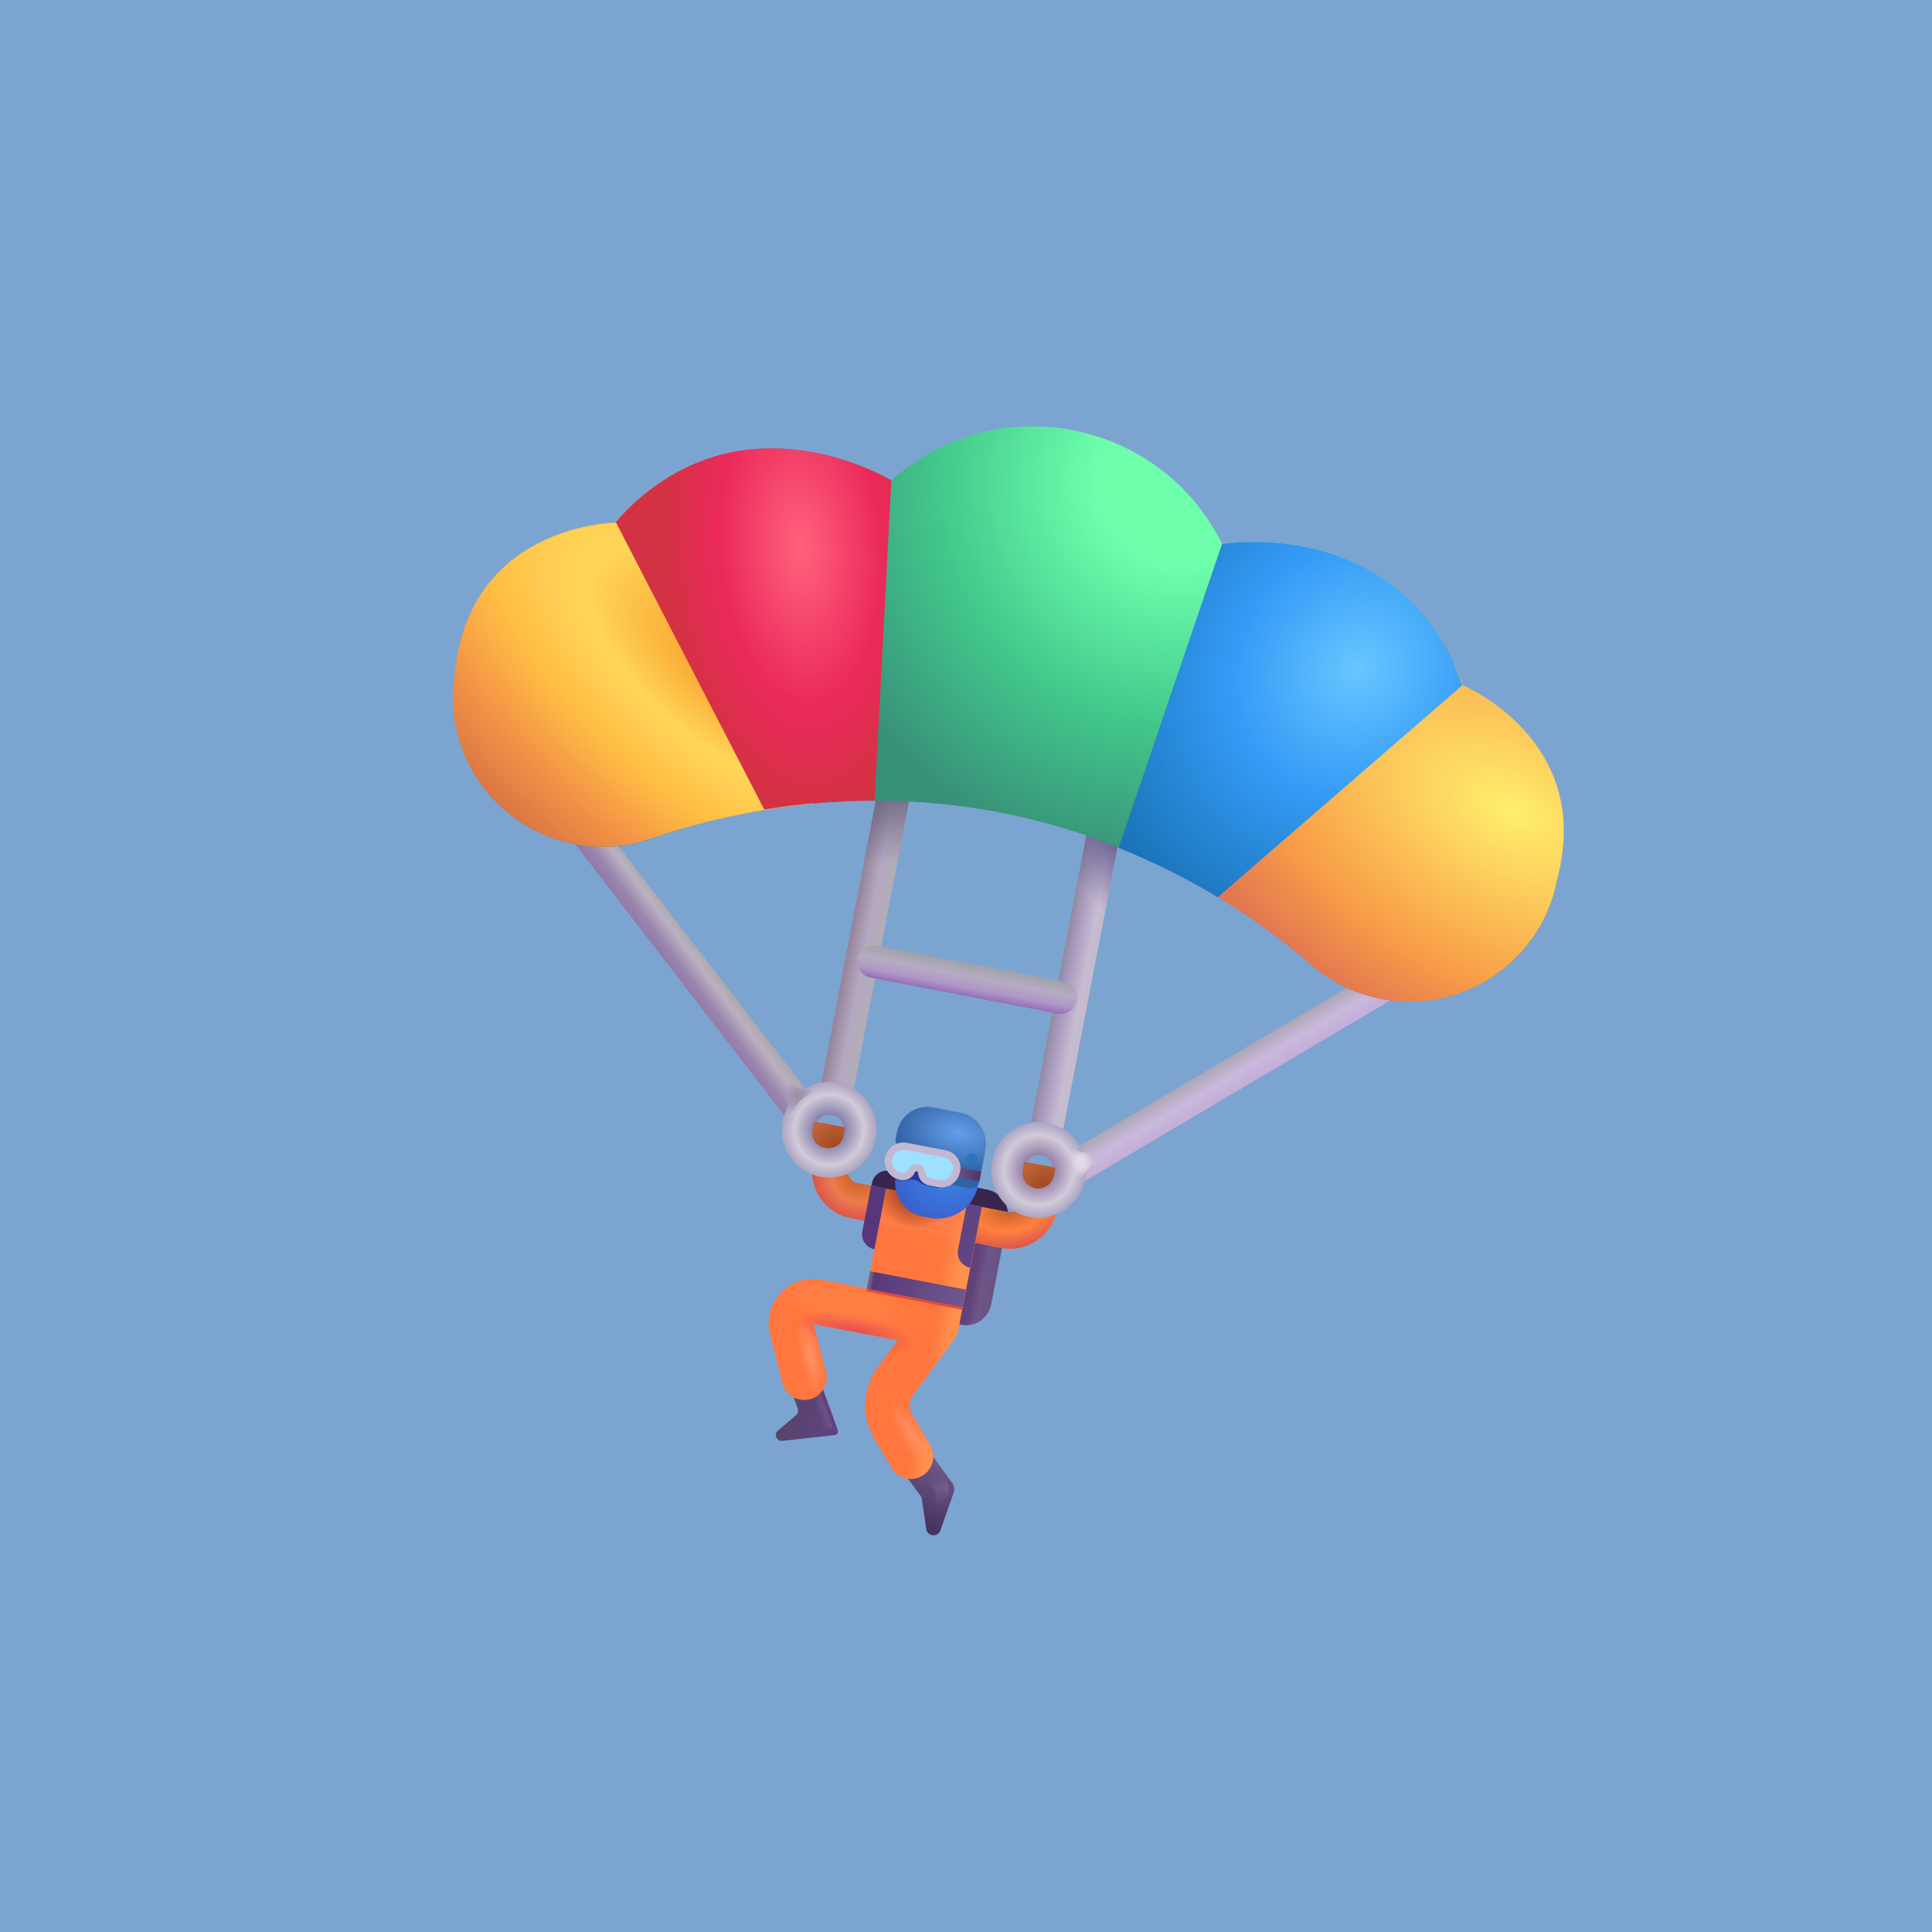 <svg width="512" height="512" viewBox="0 0 512 512" fill="none" xmlns="http://www.w3.org/2000/svg">
<rect width="512" height="512" fill="#1E1E1E"/>
<g clip-path="url(#clip0_0_1)">
<rect width="512" height="512" fill="#93C5FD" fill-opacity="0.8"/>
<g clip-path="url(#clip1_0_1)">
<g filter="url(#filter0_d_0_1)">
<path d="M295.968 198.439C293.568 197.977 291.329 199.494 290.867 201.893L272.92 295.17C272.459 297.57 273.975 299.809 276.375 300.271C278.775 300.733 281.014 299.216 281.476 296.816L299.423 203.539C299.884 201.14 298.368 198.9 295.968 198.439Z" fill="url(#paint0_linear_0_1)"/>
<path d="M295.968 198.439C293.568 197.977 291.329 199.494 290.867 201.893L272.92 295.17C272.459 297.57 273.975 299.809 276.375 300.271C278.775 300.733 281.014 299.216 281.476 296.816L299.423 203.539C299.884 201.14 298.368 198.9 295.968 198.439Z" fill="url(#paint1_linear_0_1)"/>
<path d="M243.916 192.86C244.377 190.46 242.861 188.22 240.461 187.759C238.061 187.297 235.822 188.814 235.36 191.214L217.413 284.49C216.952 286.89 218.468 289.129 220.868 289.591C223.268 290.053 225.507 288.536 225.969 286.136L243.916 192.86Z" fill="url(#paint2_linear_0_1)"/>
<path d="M243.916 192.86C244.377 190.46 242.861 188.22 240.461 187.759C238.061 187.297 235.822 188.814 235.36 191.214L217.413 284.49C216.952 286.89 218.468 289.129 220.868 289.591C223.268 290.053 225.507 288.536 225.969 286.136L243.916 192.86Z" fill="url(#paint3_linear_0_1)"/>
<path d="M281.927 256.177L232.315 246.631C229.987 246.183 227.736 247.707 227.289 250.035L227.287 250.046C226.839 252.374 228.363 254.624 230.691 255.072L280.303 264.618C282.631 265.066 284.881 263.541 285.329 261.213L285.331 261.203C285.779 258.875 284.255 256.625 281.927 256.177Z" fill="url(#paint4_linear_0_1)"/>
<path d="M250.956 309.229L235.827 306.319C234.776 306.116 233.687 306.34 232.8 306.94C231.913 307.541 231.302 308.469 231.099 309.521L228.911 320.893L248.109 324.587L244.175 345.037L254.712 347.064C258.469 347.787 261.972 345.323 262.675 341.672L266.991 319.239C267.714 315.483 265.25 311.98 261.598 311.277L250.956 309.229Z" fill="url(#paint5_linear_0_1)"/>
<path d="M250.956 309.229L235.827 306.319C234.776 306.116 233.687 306.34 232.8 306.94C231.913 307.541 231.302 308.469 231.099 309.521L230.577 312.233L266.991 319.239C267.714 315.483 265.25 311.98 261.598 311.277L250.956 309.229Z" fill="#39244E"/>
<path d="M236.382 382.164L243.769 392.133C244.126 392.527 244.339 393.109 244.343 393.65L245.482 401.227C245.746 403.226 248.519 403.435 249.194 401.617L252.766 391.484C252.891 391.097 252.928 390.687 252.874 390.284C252.821 389.88 252.679 389.494 252.457 389.153L242.879 375.949L236.382 382.164Z" fill="url(#paint6_linear_0_1)"/>
<path d="M251.206 389.356L247.009 383.052L243.657 385.966L247.876 391.257L248.353 401.152C249.204 398.416 251.01 392.737 251.309 391.918C251.508 391.07 251.473 390.184 251.206 389.356Z" fill="url(#paint7_radial_0_1)"/>
<path d="M221.992 374.852L215.974 358.329L208.449 360.885L211.386 369.24C211.683 369.947 211.418 370.761 210.796 371.183L206.136 375.155C205.763 375.408 205.559 375.909 205.583 376.347C205.631 377.222 206.365 377.904 207.24 377.856L221.169 376.316C221.815 376.332 222.289 375.558 221.992 374.852Z" fill="url(#paint8_linear_0_1)"/>
<path d="M216.358 288.29L139.024 188.042C138.283 187.215 137.255 186.7 136.149 186.602C135.042 186.505 133.94 186.831 133.065 187.516C132.19 188.201 131.609 189.192 131.438 190.29C131.267 191.388 131.52 192.509 132.145 193.427L210.51 295.064C210.679 295.313 210.951 295.582 211.244 295.746C212.432 292.945 214.311 290.493 216.358 288.29Z" fill="url(#paint9_linear_0_1)"/>
<path d="M283.469 310.075C282.321 309.854 281.17 309.092 280.516 307.992C279.936 306.99 279.777 305.799 280.074 304.68C280.37 303.561 281.098 302.605 282.097 302.021L392.581 236.719C393.577 236.226 394.722 236.13 395.786 236.449C396.85 236.769 397.752 237.482 398.31 238.442C398.869 239.402 399.041 240.539 398.792 241.622C398.543 242.704 397.892 243.652 396.971 244.272L286.487 309.574C285.512 310.144 284.512 310.276 283.469 310.075Z" fill="url(#paint10_linear_0_1)"/>
<path d="M220.55 374.249C220.699 373.867 218.226 367.43 216.677 363.615L212.651 364.355L216.205 375.35C217.587 375.14 220.411 374.634 220.55 374.249Z" fill="url(#paint11_linear_0_1)"/>
<path d="M272.923 304.151L270.916 314.585C270.575 316.358 268.833 317.538 267.059 317.197L227.307 309.548C225.533 309.207 224.354 307.465 224.695 305.692L226.702 295.258L217.417 293.471L215.409 303.905C214.084 310.791 218.634 317.509 225.52 318.834L233.033 320.28L229.72 337.495L217.722 335.187C213.653 334.404 209.495 335.768 206.746 338.809C203.997 341.851 202.965 346.089 204.245 350.122L207.442 362.747C208.124 364.826 209.865 366.459 211.952 366.861C212.891 367.041 213.87 367.013 214.785 366.757C217.883 365.838 219.714 362.511 218.795 359.413L215.578 346.892L237.906 351.188L232.499 358.479C228.518 363.989 228.196 371.285 231.635 377.032L236.277 384.958C237.184 386.431 238.609 387.462 240.278 387.783C241.401 387.996 242.562 387.879 243.62 387.445C244.678 387.012 245.587 386.281 246.237 385.341C246.888 384.401 247.252 383.292 247.284 382.149C247.317 381.007 247.018 379.879 246.423 378.903L241.78 370.977C241.25 370.151 240.992 369.179 241.045 368.199C241.098 367.218 241.458 366.279 242.074 365.515L252.617 351.206C252.762 351.017 252.926 350.724 253.071 350.536C253.504 349.97 253.749 349.26 253.89 348.529L258.346 325.367L265.232 326.691C272.119 328.016 278.837 323.466 280.162 316.58L282.001 305.898L272.923 304.151Z" fill="#FF7C46"/>
<path d="M233.033 320.28L229.72 337.495L217.722 335.187C213.653 334.404 209.495 335.768 206.746 338.809C203.997 341.851 202.965 346.089 204.245 350.122L207.442 362.747C208.124 364.826 209.865 366.459 211.952 366.861C212.891 367.041 213.87 367.013 214.785 366.757C217.883 365.838 219.714 362.511 218.795 359.413L215.578 346.892L237.906 351.188L232.499 358.479C228.518 363.989 228.196 371.285 231.635 377.031L236.277 384.958C237.184 386.43 238.609 387.462 240.278 387.783C241.401 387.996 242.562 387.879 243.62 387.445C244.678 387.012 245.587 386.281 246.237 385.341C246.888 384.401 247.252 383.292 247.284 382.149C247.317 381.007 247.018 379.879 246.423 378.903L241.78 370.977C241.25 370.151 240.992 369.179 241.045 368.199C241.098 367.218 241.458 366.279 242.074 365.515L252.617 351.206C252.762 351.017 252.926 350.724 253.071 350.536C253.504 349.97 253.749 349.26 253.89 348.529L258.346 325.367L233.033 320.28Z" fill="#FF763E"/>
<path d="M233.033 320.28L229.72 337.495L217.722 335.187C213.653 334.404 209.495 335.768 206.746 338.809C203.997 341.851 202.965 346.089 204.245 350.122L207.442 362.747C208.124 364.826 209.865 366.459 211.952 366.861C212.891 367.041 213.87 367.013 214.785 366.757C217.883 365.838 219.714 362.511 218.795 359.413L215.578 346.892L237.906 351.188L232.499 358.479C228.518 363.989 228.196 371.285 231.635 377.031L236.277 384.958C237.184 386.43 238.609 387.462 240.278 387.783C241.401 387.996 242.562 387.879 243.62 387.445C244.678 387.012 245.587 386.281 246.237 385.341C246.888 384.401 247.252 383.292 247.284 382.149C247.317 381.007 247.018 379.879 246.423 378.903L241.78 370.977C241.25 370.151 240.992 369.179 241.045 368.199C241.098 367.218 241.458 366.279 242.074 365.515L252.617 351.206C252.762 351.017 252.926 350.724 253.071 350.536C253.504 349.97 253.749 349.26 253.89 348.529L258.346 325.367L233.033 320.28Z" fill="url(#paint12_linear_0_1)"/>
<path d="M233.033 320.28L229.72 337.495L217.722 335.187C213.653 334.404 209.495 335.768 206.746 338.809C203.997 341.851 202.965 346.089 204.245 350.122L207.442 362.747C208.124 364.826 209.865 366.459 211.952 366.861C212.891 367.041 213.87 367.013 214.785 366.757C217.883 365.838 219.714 362.511 218.795 359.413L215.578 346.892L237.906 351.188L232.499 358.479C228.518 363.989 228.196 371.285 231.635 377.031L236.277 384.958C237.184 386.43 238.609 387.462 240.278 387.783C241.401 387.996 242.562 387.879 243.62 387.445C244.678 387.012 245.587 386.281 246.237 385.341C246.888 384.401 247.252 383.292 247.284 382.149C247.317 381.007 247.018 379.879 246.423 378.903L241.78 370.977C241.25 370.151 240.992 369.179 241.045 368.199C241.098 367.218 241.458 366.279 242.074 365.515L252.617 351.206C252.762 351.017 252.926 350.724 253.071 350.536C253.504 349.97 253.749 349.26 253.89 348.529L258.346 325.367L233.033 320.28Z" fill="url(#paint13_radial_0_1)"/>
<path d="M233.033 320.28L229.72 337.495L217.722 335.187C213.653 334.404 209.495 335.768 206.746 338.809C203.997 341.851 202.965 346.089 204.245 350.122L207.442 362.747C208.124 364.826 209.865 366.459 211.952 366.861C212.891 367.041 213.87 367.013 214.785 366.757C217.883 365.838 219.714 362.511 218.795 359.413L215.578 346.892L237.906 351.188L232.499 358.479C228.518 363.989 228.196 371.285 231.635 377.031L236.277 384.958C237.184 386.43 238.609 387.462 240.278 387.783C241.401 387.996 242.562 387.879 243.62 387.445C244.678 387.012 245.587 386.281 246.237 385.341C246.888 384.401 247.252 383.292 247.284 382.149C247.317 381.007 247.018 379.879 246.423 378.903L241.78 370.977C241.25 370.151 240.992 369.179 241.045 368.199C241.098 367.218 241.458 366.279 242.074 365.515L252.617 351.206C252.762 351.017 252.926 350.724 253.071 350.536C253.504 349.97 253.749 349.26 253.89 348.529L258.346 325.367L233.033 320.28Z" fill="url(#paint14_radial_0_1)"/>
<path d="M233.033 320.28L229.72 337.495L217.722 335.187C213.653 334.404 209.495 335.768 206.746 338.809C203.997 341.851 202.965 346.089 204.245 350.122L207.442 362.747C208.124 364.826 209.865 366.459 211.952 366.861C212.891 367.041 213.87 367.013 214.785 366.757C217.883 365.838 219.714 362.511 218.795 359.413L215.578 346.892L237.906 351.188L232.499 358.479C228.518 363.989 228.196 371.285 231.635 377.031L236.277 384.958C237.184 386.43 238.609 387.462 240.278 387.783C241.401 387.996 242.562 387.879 243.62 387.445C244.678 387.012 245.587 386.281 246.237 385.341C246.888 384.401 247.252 383.292 247.284 382.149C247.317 381.007 247.018 379.879 246.423 378.903L241.78 370.977C241.25 370.151 240.992 369.179 241.045 368.199C241.098 367.218 241.458 366.279 242.074 365.515L252.617 351.206C252.762 351.017 252.926 350.724 253.071 350.536C253.504 349.97 253.749 349.26 253.89 348.529L258.346 325.367L233.033 320.28Z" fill="url(#paint15_radial_0_1)"/>
<path d="M233.033 320.28L229.72 337.495L217.722 335.187C213.653 334.404 209.495 335.768 206.746 338.809C203.997 341.851 202.965 346.089 204.245 350.122L207.442 362.747C208.124 364.826 209.865 366.459 211.952 366.861C212.891 367.041 213.87 367.013 214.785 366.757C217.883 365.838 219.714 362.511 218.795 359.413L215.578 346.892L237.906 351.188L232.499 358.479C228.518 363.989 228.196 371.285 231.635 377.031L236.277 384.958C237.184 386.43 238.609 387.462 240.278 387.783C241.401 387.996 242.562 387.879 243.62 387.445C244.678 387.012 245.587 386.281 246.237 385.341C246.888 384.401 247.252 383.292 247.284 382.149C247.317 381.007 247.018 379.879 246.423 378.903L241.78 370.977C241.25 370.151 240.992 369.179 241.045 368.199C241.098 367.218 241.458 366.279 242.074 365.515L252.617 351.206C252.762 351.017 252.926 350.724 253.071 350.536C253.504 349.97 253.749 349.26 253.89 348.529L258.346 325.367L233.033 320.28Z" fill="url(#paint16_radial_0_1)"/>
<path d="M260.173 315.872L234.819 310.994L229.72 337.495L255.074 342.373L260.173 315.872Z" fill="url(#paint17_radial_0_1)"/>
<path d="M260.173 315.872L234.819 310.994L229.72 337.495L255.074 342.373L260.173 315.872Z" fill="url(#paint18_linear_0_1)"/>
<path d="M272.923 304.151L270.916 314.585C270.575 316.358 268.833 317.538 267.059 317.197L259.777 315.796L257.95 325.29L265.232 326.691C272.119 328.016 278.837 323.466 280.162 316.58L282.001 305.898L272.923 304.151Z" fill="url(#paint19_radial_0_1)"/>
<path d="M234.819 310.994L227.307 309.548C225.533 309.207 224.354 307.465 224.695 305.692L226.702 295.258L217.416 293.471L215.409 303.905C214.084 310.791 218.634 317.509 225.52 318.834L233.033 320.28L234.819 310.994Z" fill="url(#paint20_radial_0_1)"/>
<path d="M276.014 302.149C278.1 302.55 279.449 304.541 279.047 306.628L278.987 306.941C278.585 309.027 276.595 310.376 274.508 309.974C272.421 309.573 271.073 307.582 271.475 305.495L271.535 305.182C271.936 303.096 273.927 301.747 276.014 302.149ZM277.66 293.593C270.878 292.288 264.284 296.754 262.979 303.536L262.919 303.849C261.614 310.631 266.08 317.225 272.862 318.53C279.644 319.835 286.238 315.369 287.542 308.587L287.603 308.274C288.907 301.492 284.442 294.898 277.66 293.593Z" fill="url(#paint21_radial_0_1)"/>
<path d="M220.507 291.469C222.593 291.871 223.942 293.861 223.54 295.948L223.48 296.261C223.078 298.348 221.088 299.696 219.001 299.294C216.914 298.893 215.566 296.902 215.968 294.816L216.028 294.503C216.429 292.416 218.42 291.068 220.507 291.469ZM222.153 282.914C215.371 281.609 208.777 286.075 207.472 292.856L207.412 293.169C206.107 299.951 210.573 306.545 217.355 307.85C224.137 309.155 230.731 304.689 232.035 297.907L232.096 297.594C233.401 290.812 228.935 284.218 222.153 282.914Z" fill="url(#paint22_radial_0_1)"/>
<path d="M274.327 310.913C273.793 310.81 273.284 310.603 272.83 310.304C272.375 310.004 271.984 309.618 271.679 309.168C271.374 308.717 271.161 308.211 271.051 307.678C270.942 307.145 270.938 306.595 271.041 306.061L271.463 303.87L279.705 305.456L279.284 307.647C278.758 309.818 276.623 311.355 274.327 310.913Z" fill="url(#paint23_radial_0_1)"/>
<path d="M218.716 300.213L218.507 300.173C217.456 299.971 216.528 299.359 215.927 298.472C215.327 297.586 215.103 296.497 215.305 295.445L215.727 293.254L223.97 294.84L223.548 297.031C223.126 299.222 221.011 300.655 218.716 300.213Z" fill="url(#paint24_radial_0_1)"/>
<path d="M231.728 327.062L234.839 310.889L230.875 310.127L228.526 322.334C228.104 324.525 229.537 326.64 231.728 327.062Z" fill="#57377A"/>
<path d="M257.081 331.94L260.193 315.768L256.228 315.005L253.88 327.212C253.458 329.403 254.89 331.518 257.081 331.94Z" fill="#614484"/>
<path d="M246.42 318.744L244.542 318.383C243.377 318.158 242.268 317.707 241.278 317.054C240.288 316.402 239.436 315.56 238.771 314.578C238.106 313.596 237.641 312.493 237.402 311.331C237.163 310.17 237.156 308.972 237.38 307.808L238.665 301.13L260.158 305.265L259.214 310.169C258.09 316.012 252.367 319.888 246.42 318.744Z" fill="url(#paint25_radial_0_1)"/>
<path d="M254.593 290.886L247.29 289.481C242.803 288.618 238.553 291.587 237.69 296.074L237.349 297.847C237.188 298.682 237.694 299.429 238.528 299.589L245.414 300.914L244.752 304.357C244.31 306.653 245.743 308.768 248.038 309.209L256.698 310.875C258.055 311.136 259.299 310.294 259.56 308.937L261.146 300.695C261.945 295.98 259.08 291.75 254.593 290.886Z" fill="url(#paint26_radial_0_1)"/>
<path d="M260.021 306.538L251.779 304.952L251.297 307.456L259.54 309.042L260.021 306.538Z" fill="url(#paint27_linear_0_1)"/>
<path d="M257.361 304.619C257.748 304.694 258.15 304.611 258.476 304.39C258.803 304.169 259.028 303.827 259.103 303.439C259.177 303.052 259.095 302.651 258.874 302.324C258.652 301.998 258.31 301.772 257.923 301.698C257.536 301.623 257.135 301.706 256.808 301.927C256.481 302.148 256.256 302.49 256.181 302.877C256.107 303.265 256.189 303.666 256.41 303.993C256.632 304.319 256.974 304.545 257.361 304.619Z" fill="url(#paint28_linear_0_1)"/>
<path fill-rule="evenodd" clip-rule="evenodd" d="M240.124 299.788L250.109 301.709C250.695 301.821 251.246 302.069 251.719 302.433C252.192 302.796 252.574 303.265 252.833 303.802L253.355 303.902C253.651 304.404 253.842 304.961 253.916 305.539C253.991 306.117 253.948 306.704 253.79 307.265C253.269 309.859 250.468 311.148 247.838 310.642L245.825 310.255C245.092 310.082 244.399 309.772 243.782 309.342C243.341 309.027 242.848 308.793 242.325 308.651C241.775 308.588 241.218 308.624 240.681 308.757C239.963 308.924 239.219 308.953 238.49 308.844L238.385 308.823C237.992 308.751 237.608 308.637 237.239 308.484C237.265 308.155 237.31 307.828 237.373 307.503L237.468 307.013C236.748 306.617 236.171 306.003 235.82 305.259C235.47 304.516 235.363 303.68 235.516 302.872C235.924 300.754 237.985 299.376 240.124 299.788Z" fill="#2239A0"/>
<path d="M250.443 301.773L240.218 299.806C239.166 299.604 238.077 299.827 237.191 300.428C236.304 301.028 235.692 301.956 235.49 303.008C235.288 304.059 235.512 305.148 236.112 306.035C236.712 306.922 237.641 307.533 238.692 307.736L238.796 307.756C239.84 307.956 240.899 307.511 241.393 306.632L241.722 306.046C241.873 305.819 242.087 305.641 242.338 305.536C242.59 305.43 242.867 305.401 243.135 305.453C243.402 305.504 243.649 305.634 243.843 305.825C244.037 306.017 244.171 306.261 244.226 306.528L244.314 307.194C244.551 308.214 245.37 309.02 246.309 309.201L248.708 309.663C250.899 310.084 253.014 308.652 253.436 306.461C254.046 304.414 252.634 302.195 250.443 301.773Z" fill="#9DE0FF"/>
<path fill-rule="evenodd" clip-rule="evenodd" d="M234.551 302.827C235.073 300.114 237.686 298.345 240.399 298.867L250.623 300.834C253.315 301.352 255.117 304.079 254.367 306.683C254.107 307.974 253.348 309.111 252.254 309.844C251.16 310.578 249.821 310.851 248.528 310.602L246.128 310.14C245.46 309.992 244.847 309.658 244.361 309.176C243.875 308.693 243.537 308.083 243.385 307.416L243.359 307.324L243.286 306.693C243.265 306.616 243.223 306.546 243.165 306.492C243.106 306.438 243.034 306.401 242.955 306.386C242.877 306.371 242.796 306.378 242.721 306.407C242.647 306.436 242.582 306.485 242.534 306.549L242.224 307.095C241.865 307.705 241.324 308.187 240.677 308.474C240.03 308.761 239.309 308.838 238.616 308.695L238.511 308.674C237.211 308.424 236.063 307.668 235.32 306.571C234.578 305.474 234.301 304.128 234.551 302.827ZM240.037 300.745C239.64 300.668 239.231 300.671 238.835 300.752C238.439 300.834 238.062 300.993 237.727 301.219C237.392 301.446 237.105 301.737 236.882 302.075C236.66 302.413 236.506 302.791 236.429 303.189C236.353 303.586 236.355 303.994 236.437 304.391C236.518 304.787 236.677 305.164 236.904 305.499C237.131 305.834 237.421 306.121 237.759 306.343C238.097 306.566 238.475 306.72 238.873 306.796L238.977 306.817C239.666 306.949 240.289 306.636 240.562 306.169L240.912 305.533C241.166 305.146 241.529 304.842 241.956 304.661C242.383 304.481 242.854 304.431 243.309 304.519C243.764 304.606 244.183 304.827 244.512 305.153C244.842 305.479 245.067 305.896 245.158 306.35L245.169 306.407L245.257 307.019C245.33 307.318 245.484 307.592 245.701 307.811C245.918 308.03 246.191 308.186 246.489 308.262L248.889 308.724C250.558 309.045 252.176 307.949 252.497 306.28L252.515 306.186C252.948 304.722 251.932 303.033 250.262 302.712L240.037 300.745Z" fill="#C3B8D1"/>
<path d="M255.957 337.782L230.604 332.904L229.584 338.205L254.937 343.083L255.957 337.782Z" fill="#E04B3C"/>
<path d="M255.957 337.782L230.604 332.904L229.72 337.495L255.074 342.373L255.957 337.782Z" fill="url(#paint29_linear_0_1)"/>
<path d="M387.502 177.64C387.502 177.64 382.231 157.799 362.669 147.002C343.985 136.699 323.944 140.2 323.944 140.2C323.775 139.952 323.711 139.723 323.543 139.474C306.948 107.067 264.274 98.857 236.839 122.792C236.59 122.96 236.342 123.129 236.197 123.318C236.197 123.318 218.886 112.629 197.713 115.264C175.541 118.031 163.284 134.499 163.284 134.499C163.284 134.499 125.341 134.881 120.806 173.068C119.811 178.207 119.838 183.492 120.888 188.62C121.938 193.748 123.99 198.618 126.925 202.952C129.86 207.286 133.622 210.998 137.994 213.876C142.366 216.753 147.263 218.74 152.405 219.722C159.082 221.007 166.081 220.623 172.939 218.155C189.67 212.177 224.01 203.528 264.721 211.253C305.413 219.082 334.072 239.961 347.514 251.636C355.454 258.55 365.814 262.031 376.319 261.314C386.823 260.596 396.614 255.739 403.54 247.808C408.376 242.355 411.35 235.895 412.655 229.113C422.491 192.053 387.502 177.64 387.502 177.64Z" fill="url(#paint30_radial_0_1)"/>
<path d="M186.605 117.887C171.475 123.416 163.179 134.479 163.179 134.479C163.179 134.479 125.236 134.861 120.702 173.048C119.706 178.187 119.734 183.472 120.784 188.599C121.834 193.727 123.885 198.598 126.821 202.932C129.756 207.266 133.517 210.978 137.89 213.855C142.262 216.733 147.159 218.72 152.3 219.702C158.978 220.987 165.976 220.602 172.835 218.135C182.23 214.857 197.203 210.705 215.61 208.945L186.605 117.887Z" fill="url(#paint31_radial_0_1)"/>
<path d="M197.609 115.244C179.767 117.437 168.304 128.649 164.584 132.802L163.199 134.375L202.536 210.541C211.256 209.081 221.169 208.175 231.775 208.16L236.197 123.318C236.197 123.318 218.886 112.629 197.609 115.244Z" fill="url(#paint32_radial_0_1)"/>
<path d="M403.54 247.808C408.376 242.355 411.35 235.895 412.655 229.113C422.615 191.969 387.522 177.535 387.522 177.535C387.522 177.535 386.881 175.248 385.356 171.925L315.994 229.882C330.095 237.572 340.741 245.788 347.494 251.74C363.998 266.06 389.096 264.397 403.54 247.808Z" fill="url(#paint33_radial_0_1)"/>
<path d="M362.565 146.982C378.423 155.659 384.907 170.324 386.8 175.665L387.503 177.64L322.711 233.771C315.155 229.18 306.287 224.66 296.443 220.711L323.84 140.18C323.84 140.18 343.881 136.679 362.565 146.982Z" fill="url(#paint34_radial_0_1)"/>
<path d="M280.166 298.674C278.799 297.74 281.816 299.099 285.295 300.808C288.777 302.505 290.173 300.199 291.18 301.94C292.045 303.405 290.024 303.167 288.069 306.189C286.509 308.615 286.881 309.833 282.026 313.076C282.714 311.694 284.901 308.479 284.667 305.534C284.421 302.598 283.316 300.805 280.166 298.674Z" fill="url(#paint35_radial_0_1)"/>
<path d="M209.055 296.721C209.052 292.576 209.461 290.902 211.714 288.187C213.968 285.472 217.87 285.152 214.035 284.673C210.159 284.685 210.381 282.52 208.714 283.649C207.308 284.602 208.456 285.439 208.22 289.029C208.023 291.74 207.07 292.195 209.055 296.721Z" fill="url(#paint36_radial_0_1)"/>
</g>
</g>
</g>
<defs>
<filter id="filter0_d_0_1" x="115.975" y="108.984" width="302.459" height="301.878" filterUnits="userSpaceOnUse" color-interpolation-filters="sRGB">
<feFlood flood-opacity="0" result="BackgroundImageFix"/>
<feColorMatrix in="SourceAlpha" type="matrix" values="0 0 0 0 0 0 0 0 0 0 0 0 0 0 0 0 0 0 127 0" result="hardAlpha"/>
<feOffset dy="4"/>
<feGaussianBlur stdDeviation="2"/>
<feComposite in2="hardAlpha" operator="out"/>
<feColorMatrix type="matrix" values="0 0 0 0 0 0 0 0 0 0 0 0 0 0 0 0 0 0 0.25 0"/>
<feBlend mode="normal" in2="BackgroundImageFix" result="effect1_dropShadow_0_1"/>
<feBlend mode="normal" in="SourceGraphic" in2="effect1_dropShadow_0_1" result="shape"/>
</filter>
<linearGradient id="paint0_linear_0_1" x1="288.946" y1="257.993" x2="280.39" y2="256.346" gradientUnits="userSpaceOnUse">
<stop stop-color="#C2BCC9"/>
<stop offset="0.243" stop-color="#C7BCD4"/>
<stop offset="0.753" stop-color="#A698BB"/>
<stop offset="0.972" stop-color="#938BA1"/>
</linearGradient>
<linearGradient id="paint1_linear_0_1" x1="296.223" y1="220.171" x2="285.473" y2="229.928" gradientUnits="userSpaceOnUse">
<stop stop-color="#6C6294"/>
<stop offset="1" stop-color="#6D6294" stop-opacity="0"/>
</linearGradient>
<linearGradient id="paint2_linear_0_1" x1="232.373" y1="252.853" x2="223.817" y2="251.207" gradientUnits="userSpaceOnUse">
<stop stop-color="#B1AEB7"/>
<stop offset="0.472" stop-color="#B4A8C1"/>
<stop offset="1" stop-color="#948399"/>
</linearGradient>
<linearGradient id="paint3_linear_0_1" x1="237.255" y1="204.421" x2="237.769" y2="224.807" gradientUnits="userSpaceOnUse">
<stop stop-color="#6C6482"/>
<stop offset="1" stop-color="#6E6684" stop-opacity="0"/>
</linearGradient>
<linearGradient id="paint4_linear_0_1" x1="257.126" y1="251.405" x2="255.504" y2="259.835" gradientUnits="userSpaceOnUse">
<stop stop-color="#A1A2AA"/>
<stop offset="0.389" stop-color="#B6ABC2"/>
<stop offset="0.733" stop-color="#AF97C7"/>
<stop offset="1" stop-color="#946FB5"/>
</linearGradient>
<linearGradient id="paint5_linear_0_1" x1="264.082" y1="334.358" x2="254.859" y2="332.583" gradientUnits="userSpaceOnUse">
<stop stop-color="#695383"/>
<stop offset="0.347" stop-color="#6D5588"/>
<stop offset="0.628" stop-color="#614178"/>
</linearGradient>
<linearGradient id="paint6_linear_0_1" x1="251.855" y1="384.243" x2="244.712" y2="400.278" gradientUnits="userSpaceOnUse">
<stop stop-color="#715B88"/>
<stop offset="1" stop-color="#46335F"/>
</linearGradient>
<radialGradient id="paint7_radial_0_1" cx="0" cy="0" r="1" gradientUnits="userSpaceOnUse" gradientTransform="translate(251.045 389.746) rotate(160.327) scale(12.243 6.051)">
<stop stop-color="#755F90"/>
<stop offset="1" stop-color="#624384" stop-opacity="0"/>
</radialGradient>
<linearGradient id="paint8_linear_0_1" x1="207.545" y1="371.996" x2="222.194" y2="374.815" gradientUnits="userSpaceOnUse">
<stop stop-color="#57446B"/>
<stop offset="1" stop-color="#614283"/>
</linearGradient>
<linearGradient id="paint9_linear_0_1" x1="192.952" y1="255.406" x2="181.877" y2="263.76" gradientUnits="userSpaceOnUse">
<stop offset="0.118" stop-color="#ADA9AD"/>
<stop offset="0.285" stop-color="#BAB1C2"/>
<stop offset="0.571" stop-color="#9985AD"/>
<stop offset="1" stop-color="#896FA1"/>
</linearGradient>
<linearGradient id="paint10_linear_0_1" x1="315.387" y1="282.015" x2="321.707" y2="292.698" gradientUnits="userSpaceOnUse">
<stop stop-color="#ABA5B3"/>
<stop offset="0.395" stop-color="#CAB9DD"/>
<stop offset="1" stop-color="#BCA4D2"/>
</linearGradient>
<linearGradient id="paint11_linear_0_1" x1="219.492" y1="370.075" x2="216.799" y2="370.909" gradientUnits="userSpaceOnUse">
<stop stop-color="#6F5787"/>
<stop offset="1" stop-color="#6F5686" stop-opacity="0"/>
</linearGradient>
<linearGradient id="paint12_linear_0_1" x1="252.548" y1="345.49" x2="248.302" y2="344.673" gradientUnits="userSpaceOnUse">
<stop stop-color="#FF904D"/>
<stop offset="1" stop-color="#FF8E4B" stop-opacity="0"/>
</linearGradient>
<radialGradient id="paint13_radial_0_1" cx="0" cy="0" r="1" gradientUnits="userSpaceOnUse" gradientTransform="translate(226.462 349.257) rotate(101.845) scale(4.981 16.431)">
<stop stop-color="#E64A57"/>
<stop offset="1" stop-color="#E64A56" stop-opacity="0"/>
</radialGradient>
<radialGradient id="paint14_radial_0_1" cx="0" cy="0" r="1" gradientUnits="userSpaceOnUse" gradientTransform="translate(214.814 355.304) rotate(77.462) scale(10.856 3.082)">
<stop stop-color="#FF9264"/>
<stop offset="1" stop-color="#FF9262" stop-opacity="0"/>
</radialGradient>
<radialGradient id="paint15_radial_0_1" cx="0" cy="0" r="1" gradientUnits="userSpaceOnUse" gradientTransform="translate(241.638 376.273) rotate(61.036) scale(10.597 3.162)">
<stop stop-color="#FF9161"/>
<stop offset="1" stop-color="#FF9166" stop-opacity="0"/>
</radialGradient>
<radialGradient id="paint16_radial_0_1" cx="0" cy="0" r="1" gradientUnits="userSpaceOnUse" gradientTransform="translate(223.605 341.274) rotate(10.891) scale(20.088 5.538)">
<stop stop-color="#FF7E3F"/>
<stop offset="1" stop-color="#FF8C4F" stop-opacity="0"/>
</radialGradient>
<radialGradient id="paint17_radial_0_1" cx="0" cy="0" r="1" gradientUnits="userSpaceOnUse" gradientTransform="translate(242.263 311.052) rotate(132.286) scale(13.225 13.949)">
<stop offset="0.257" stop-color="#923B1A"/>
<stop offset="0.32" stop-color="#B14A29"/>
<stop offset="0.798" stop-color="#B44A29" stop-opacity="0"/>
</radialGradient>
<linearGradient id="paint18_linear_0_1" x1="256.287" y1="336.071" x2="248.065" y2="334.49" gradientUnits="userSpaceOnUse">
<stop stop-color="#FF904D"/>
<stop offset="1" stop-color="#FF904D" stop-opacity="0"/>
</linearGradient>
<radialGradient id="paint19_radial_0_1" cx="0" cy="0" r="1" gradientUnits="userSpaceOnUse" gradientTransform="translate(267.542 316.77) rotate(81.945) scale(11.76 19.793)">
<stop offset="0.071" stop-color="#C5653A"/>
<stop offset="0.181" stop-color="#DC6C30"/>
<stop offset="0.467" stop-color="#FF813E"/>
<stop offset="0.873" stop-color="#DB544C"/>
</radialGradient>
<radialGradient id="paint20_radial_0_1" cx="0" cy="0" r="1" gradientUnits="userSpaceOnUse" gradientTransform="translate(227.76 307.363) rotate(113.351) scale(11.969 12.464)">
<stop offset="0.181" stop-color="#C5653A"/>
<stop offset="0.337" stop-color="#DC6C30"/>
<stop offset="0.613" stop-color="#EB7C4D"/>
<stop offset="1" stop-color="#DB544C"/>
</radialGradient>
<radialGradient id="paint21_radial_0_1" cx="0" cy="0" r="1" gradientUnits="userSpaceOnUse" gradientTransform="translate(275.261 306.061) rotate(100.891) scale(16.615 16.407)">
<stop offset="0.253" stop-color="#9984AD"/>
<stop offset="0.561" stop-color="#D2CBD9"/>
<stop offset="1" stop-color="#7F76A6"/>
</radialGradient>
<radialGradient id="paint22_radial_0_1" cx="0" cy="0" r="1" gradientUnits="userSpaceOnUse" gradientTransform="translate(219.754 295.382) rotate(100.891) scale(16.615 16.407)">
<stop offset="0.253" stop-color="#8A84AD"/>
<stop offset="0.561" stop-color="#D2CBD9"/>
<stop offset="1" stop-color="#7F76A6"/>
</radialGradient>
<radialGradient id="paint23_radial_0_1" cx="0" cy="0" r="1" gradientUnits="userSpaceOnUse" gradientTransform="translate(276.849 310.261) rotate(-118.545) scale(6.795 9.07)">
<stop stop-color="#A34923"/>
<stop offset="1" stop-color="#BE6438"/>
</radialGradient>
<radialGradient id="paint24_radial_0_1" cx="0" cy="0" r="1" gradientUnits="userSpaceOnUse" gradientTransform="translate(221.152 299.549) rotate(-119.018) scale(6.728 9.009)">
<stop stop-color="#A34923"/>
<stop offset="1" stop-color="#BE6438"/>
</radialGradient>
<radialGradient id="paint25_radial_0_1" cx="0" cy="0" r="1" gradientUnits="userSpaceOnUse" gradientTransform="translate(251.181 306.008) rotate(124.09) scale(20.229)">
<stop stop-color="#3A88E1"/>
<stop offset="0.435" stop-color="#3A70D8"/>
<stop offset="0.76" stop-color="#3C5ECB"/>
</radialGradient>
<radialGradient id="paint26_radial_0_1" cx="0" cy="0" r="1" gradientUnits="userSpaceOnUse" gradientTransform="translate(254.07 296.25) rotate(100.891) scale(9.961 17.253)">
<stop stop-color="#649FEB"/>
<stop offset="1" stop-color="#3163A4"/>
</radialGradient>
<linearGradient id="paint27_linear_0_1" x1="253.935" y1="306.622" x2="259.705" y2="307.732" gradientUnits="userSpaceOnUse">
<stop stop-color="#6B5288"/>
<stop offset="0.994" stop-color="#4E3567"/>
</linearGradient>
<linearGradient id="paint28_linear_0_1" x1="256.37" y1="300.999" x2="259.231" y2="306.147" gradientUnits="userSpaceOnUse">
<stop stop-color="#1C75BA"/>
<stop offset="1" stop-color="#1C75BA" stop-opacity="0"/>
</linearGradient>
<linearGradient id="paint29_linear_0_1" x1="230.106" y1="337.569" x2="255.074" y2="342.373" gradientUnits="userSpaceOnUse">
<stop stop-color="#726383"/>
<stop offset="0.041" stop-color="#583979"/>
<stop offset="1" stop-color="#70588D"/>
</linearGradient>
<radialGradient id="paint30_radial_0_1" cx="0" cy="0" r="1" gradientUnits="userSpaceOnUse" gradientTransform="translate(312.523 124.243) rotate(133.729) scale(111.44 111.44)">
<stop offset="0.197" stop-color="#6DFFAC"/>
<stop offset="0.571" stop-color="#42C88B"/>
<stop offset="0.924" stop-color="#389079"/>
</radialGradient>
<radialGradient id="paint31_radial_0_1" cx="0" cy="0" r="1" gradientUnits="userSpaceOnUse" gradientTransform="translate(192.861 173.296) rotate(129.618) scale(67.7 149.286)">
<stop offset="0.027" stop-color="#F99D2A"/>
<stop offset="0.303" stop-color="#FFD659"/>
<stop offset="0.534" stop-color="#FFBD44"/>
<stop offset="0.762" stop-color="#F39446"/>
<stop offset="0.996" stop-color="#DB7545"/>
</radialGradient>
<radialGradient id="paint32_radial_0_1" cx="0" cy="0" r="1" gradientUnits="userSpaceOnUse" gradientTransform="translate(212.237 141.115) rotate(85.947) scale(96.567 49.115)">
<stop stop-color="#FF627C"/>
<stop offset="0.436" stop-color="#EB295B"/>
<stop offset="0.738" stop-color="#D33242"/>
</radialGradient>
<radialGradient id="paint33_radial_0_1" cx="0" cy="0" r="1" gradientUnits="userSpaceOnUse" gradientTransform="translate(400.689 210.855) rotate(118.951) scale(64.26 107.546)">
<stop stop-color="#FFEF6B"/>
<stop offset="0.698" stop-color="#F89D47"/>
<stop offset="1" stop-color="#E27751"/>
</radialGradient>
<radialGradient id="paint34_radial_0_1" cx="0" cy="0" r="1" gradientUnits="userSpaceOnUse" gradientTransform="translate(359.902 173.249) rotate(129.683) scale(75.834 68.656)">
<stop stop-color="#68C6FF"/>
<stop offset="0.466" stop-color="#349BF6"/>
<stop offset="1" stop-color="#1C75BA"/>
</radialGradient>
<radialGradient id="paint35_radial_0_1" cx="0" cy="0" r="1" gradientUnits="userSpaceOnUse" gradientTransform="translate(286.475 304.01) rotate(79.71) scale(7.122 5.454)">
<stop stop-color="#E1DAE8"/>
<stop offset="0.218" stop-color="#E1DAE8"/>
<stop offset="0.622" stop-color="#E1D9E8" stop-opacity="0"/>
</radialGradient>
<radialGradient id="paint36_radial_0_1" cx="0" cy="0" r="1" gradientUnits="userSpaceOnUse" gradientTransform="translate(211.295 286.375) rotate(114.025) scale(7.671 5.875)">
<stop stop-color="#9A8F9E"/>
<stop offset="0.218" stop-color="#A395B0"/>
<stop offset="0.704" stop-color="#A898B8" stop-opacity="0"/>
</radialGradient>
<clipPath id="clip0_0_1">
<rect width="512" height="512" fill="white"/>
</clipPath>
<clipPath id="clip1_0_1">
<rect width="340" height="340" fill="white" transform="translate(121.239 57) rotate(10.891)"/>
</clipPath>
</defs>
</svg>
